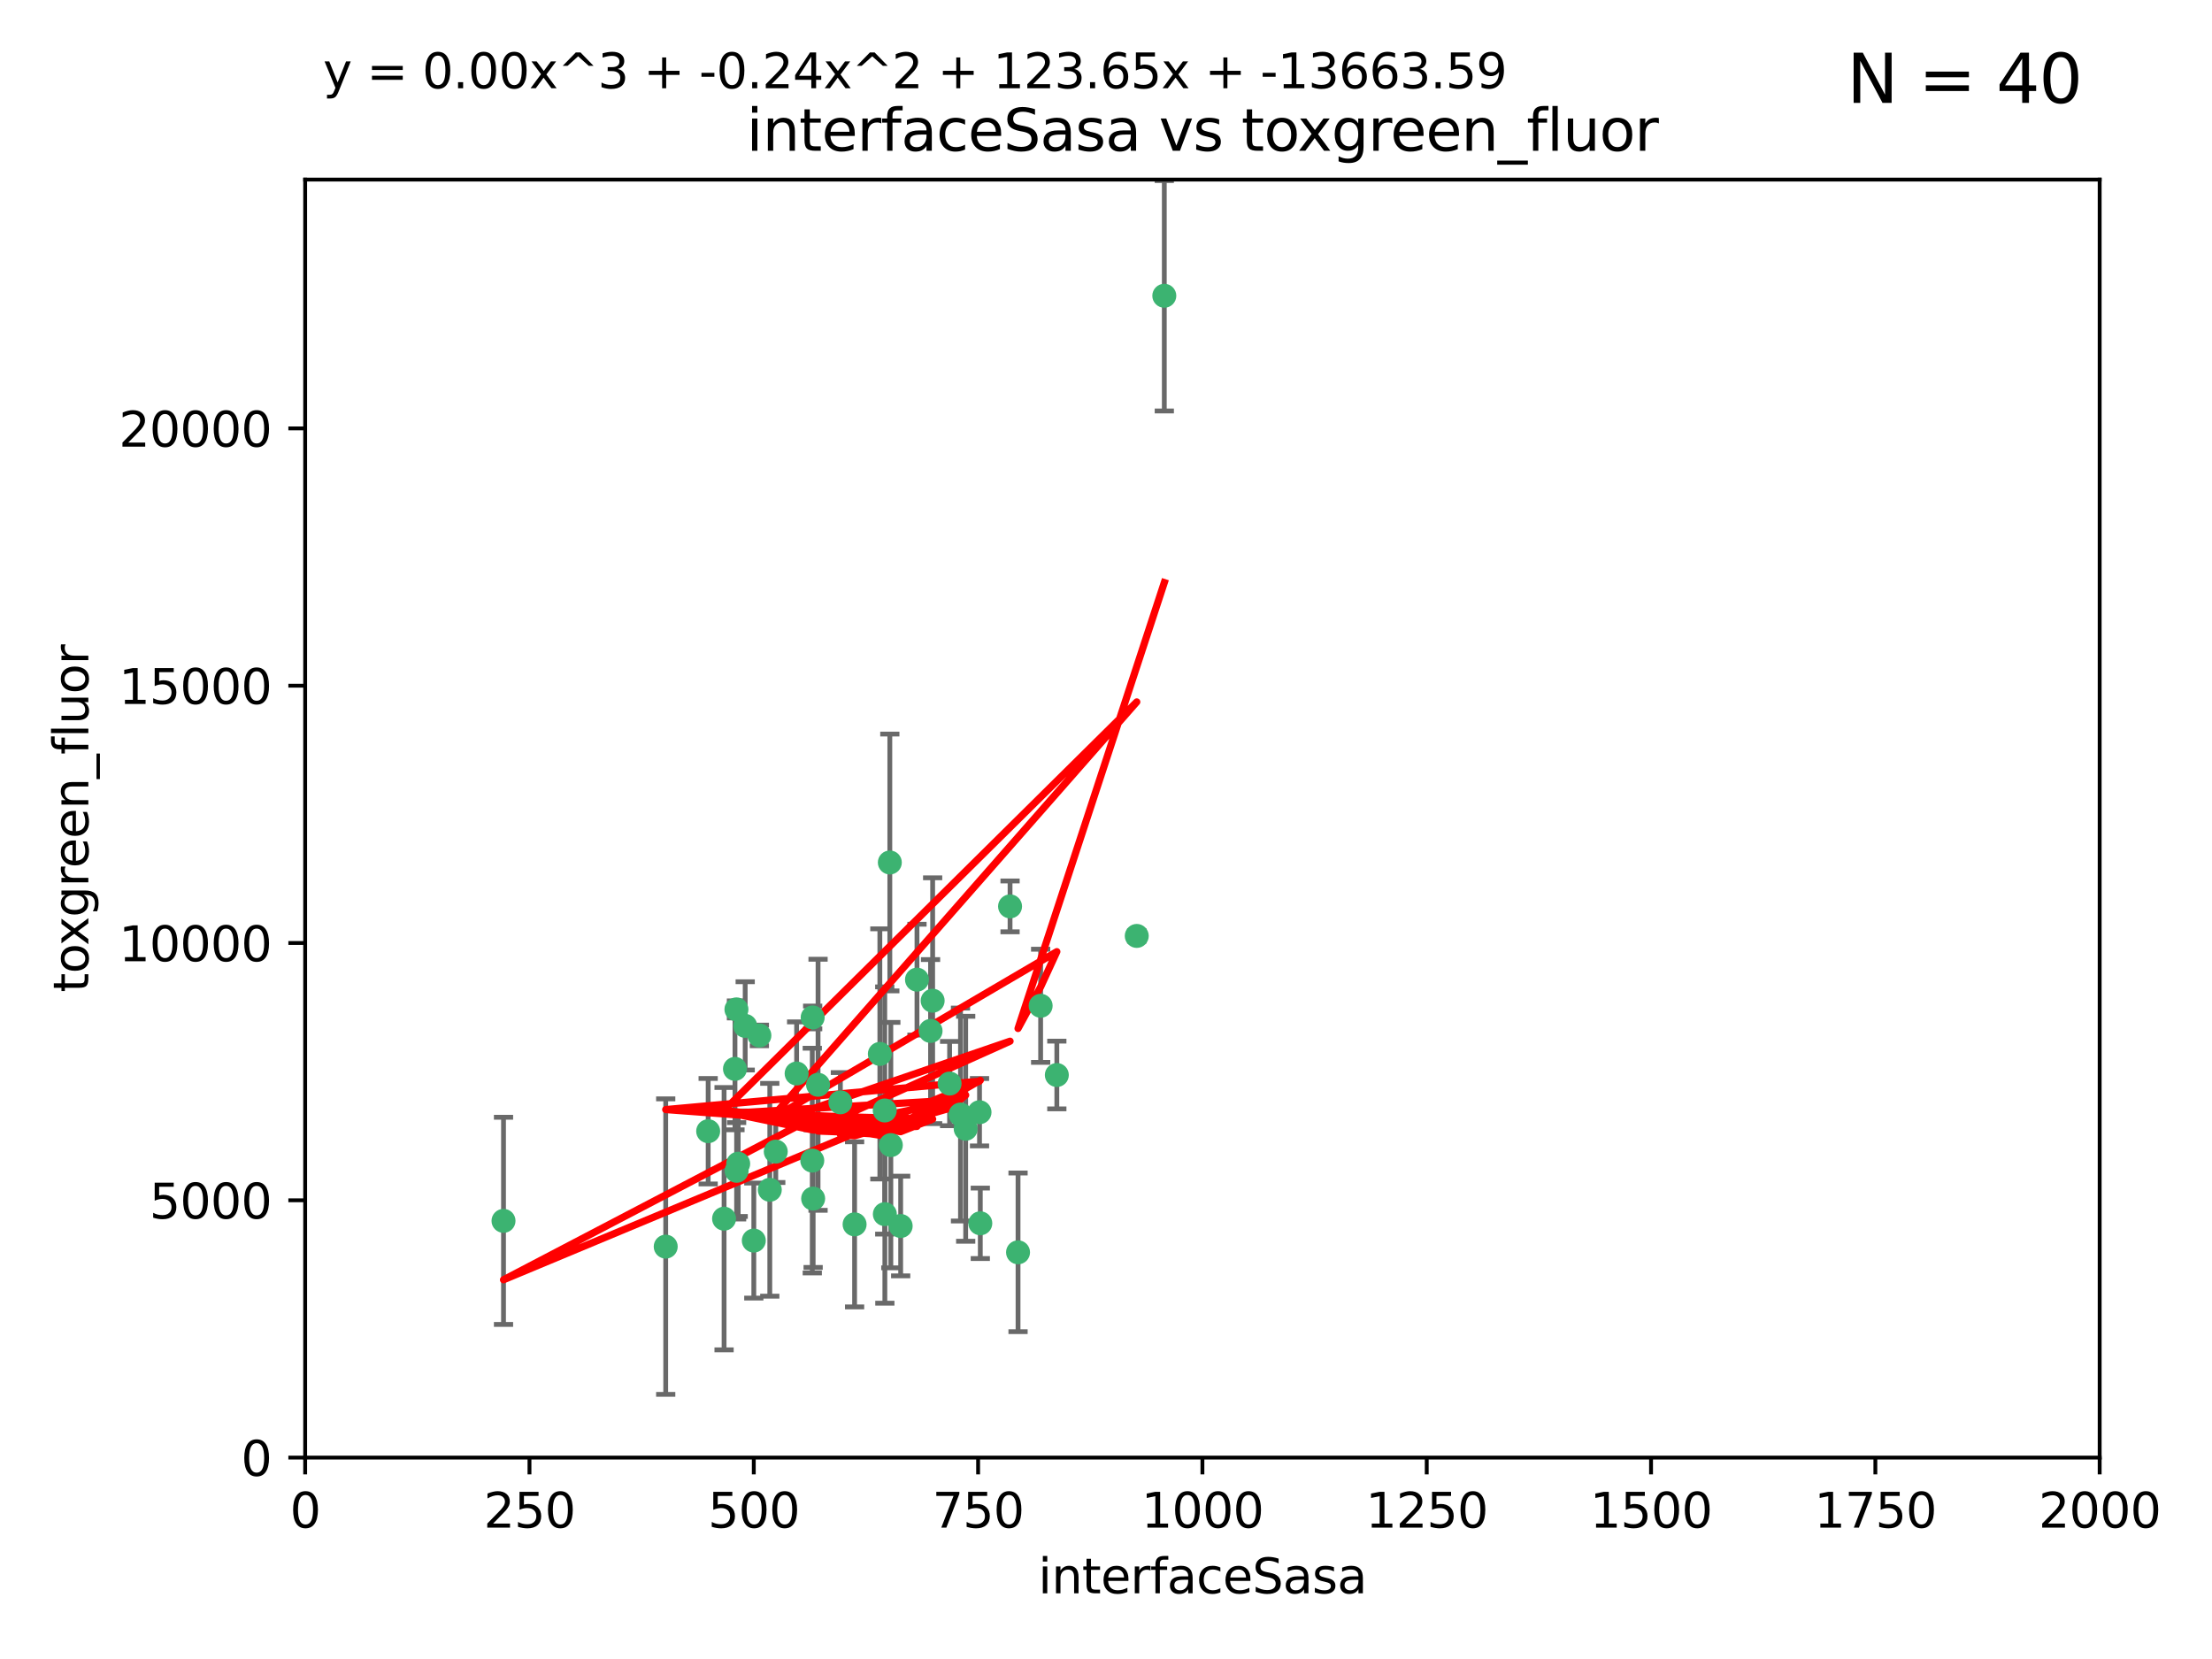 <?xml version="1.0" encoding="utf-8" standalone="no"?>
<!DOCTYPE svg PUBLIC "-//W3C//DTD SVG 1.1//EN"
  "http://www.w3.org/Graphics/SVG/1.1/DTD/svg11.dtd">
<svg xmlns:xlink="http://www.w3.org/1999/xlink" width="460.8pt" height="345.6pt" viewBox="0 0 460.8 345.6" xmlns="http://www.w3.org/2000/svg" version="1.1">
 <defs>
  <style type="text/css">*{stroke-linejoin: round; stroke-linecap: butt}</style>
 </defs>
 <g id="figure_1">
  <g id="patch_1">
   <path d="M 0 345.6 
L 460.8 345.6 
L 460.8 0 
L 0 0 
z
" style="fill: #ffffff"/>
  </g>
  <g id="axes_1">
   <g id="patch_2">
    <path d="M 63.571 303.64 
L 437.4 303.64 
L 437.4 37.411 
L 63.571 37.411 
z
" style="fill: #ffffff"/>
   </g>
   <g id="PathCollection_1">
    <defs>
     <path id="m5df626c186" d="M 0 1.118 
C 0.297 1.118 0.581 1 0.791 0.791 
C 1 0.581 1.118 0.297 1.118 0 
C 1.118 -0.297 1 -0.581 0.791 -0.791 
C 0.581 -1 0.297 -1.118 0 -1.118 
C -0.297 -1.118 -0.581 -1 -0.791 -0.791 
C -1 -0.581 -1.118 -0.297 -1.118 0 
C -1.118 0.297 -1 0.581 -0.791 0.791 
C -0.581 1 -0.297 1.118 0 1.118 
z
" style="stroke: #3cb371"/>
    </defs>
    <g clip-path="url(#p1de4440a78)">
     <use xlink:href="#m5df626c186" x="242.546" y="61.614" style="fill: #3cb371; stroke: #3cb371"/>
     <use xlink:href="#m5df626c186" x="212.077" y="260.882" style="fill: #3cb371; stroke: #3cb371"/>
     <use xlink:href="#m5df626c186" x="216.785" y="209.523" style="fill: #3cb371; stroke: #3cb371"/>
     <use xlink:href="#m5df626c186" x="220.157" y="223.946" style="fill: #3cb371; stroke: #3cb371"/>
     <use xlink:href="#m5df626c186" x="160.361" y="247.854" style="fill: #3cb371; stroke: #3cb371"/>
     <use xlink:href="#m5df626c186" x="236.807" y="194.97" style="fill: #3cb371; stroke: #3cb371"/>
     <use xlink:href="#m5df626c186" x="150.838" y="253.874" style="fill: #3cb371; stroke: #3cb371"/>
     <use xlink:href="#m5df626c186" x="183.29" y="219.551" style="fill: #3cb371; stroke: #3cb371"/>
     <use xlink:href="#m5df626c186" x="204.215" y="254.837" style="fill: #3cb371; stroke: #3cb371"/>
     <use xlink:href="#m5df626c186" x="184.309" y="231.332" style="fill: #3cb371; stroke: #3cb371"/>
     <use xlink:href="#m5df626c186" x="201.17" y="235.142" style="fill: #3cb371; stroke: #3cb371"/>
     <use xlink:href="#m5df626c186" x="197.821" y="225.726" style="fill: #3cb371; stroke: #3cb371"/>
     <use xlink:href="#m5df626c186" x="178.028" y="255.06" style="fill: #3cb371; stroke: #3cb371"/>
     <use xlink:href="#m5df626c186" x="175.066" y="229.629" style="fill: #3cb371; stroke: #3cb371"/>
     <use xlink:href="#m5df626c186" x="193.852" y="214.763" style="fill: #3cb371; stroke: #3cb371"/>
     <use xlink:href="#m5df626c186" x="153.451" y="243.9" style="fill: #3cb371; stroke: #3cb371"/>
     <use xlink:href="#m5df626c186" x="169.213" y="241.77" style="fill: #3cb371; stroke: #3cb371"/>
     <use xlink:href="#m5df626c186" x="184.331" y="252.93" style="fill: #3cb371; stroke: #3cb371"/>
     <use xlink:href="#m5df626c186" x="158.193" y="215.703" style="fill: #3cb371; stroke: #3cb371"/>
     <use xlink:href="#m5df626c186" x="191.024" y="204.074" style="fill: #3cb371; stroke: #3cb371"/>
     <use xlink:href="#m5df626c186" x="170.415" y="225.982" style="fill: #3cb371; stroke: #3cb371"/>
     <use xlink:href="#m5df626c186" x="185.576" y="238.546" style="fill: #3cb371; stroke: #3cb371"/>
     <use xlink:href="#m5df626c186" x="161.606" y="239.903" style="fill: #3cb371; stroke: #3cb371"/>
     <use xlink:href="#m5df626c186" x="210.413" y="188.817" style="fill: #3cb371; stroke: #3cb371"/>
     <use xlink:href="#m5df626c186" x="169.294" y="211.954" style="fill: #3cb371; stroke: #3cb371"/>
     <use xlink:href="#m5df626c186" x="147.524" y="235.652" style="fill: #3cb371; stroke: #3cb371"/>
     <use xlink:href="#m5df626c186" x="187.626" y="255.398" style="fill: #3cb371; stroke: #3cb371"/>
     <use xlink:href="#m5df626c186" x="194.288" y="208.467" style="fill: #3cb371; stroke: #3cb371"/>
     <use xlink:href="#m5df626c186" x="155.238" y="213.709" style="fill: #3cb371; stroke: #3cb371"/>
     <use xlink:href="#m5df626c186" x="153.778" y="242.42" style="fill: #3cb371; stroke: #3cb371"/>
     <use xlink:href="#m5df626c186" x="200.09" y="232.178" style="fill: #3cb371; stroke: #3cb371"/>
     <use xlink:href="#m5df626c186" x="169.393" y="249.688" style="fill: #3cb371; stroke: #3cb371"/>
     <use xlink:href="#m5df626c186" x="157.032" y="258.434" style="fill: #3cb371; stroke: #3cb371"/>
     <use xlink:href="#m5df626c186" x="138.681" y="259.693" style="fill: #3cb371; stroke: #3cb371"/>
     <use xlink:href="#m5df626c186" x="204.052" y="231.695" style="fill: #3cb371; stroke: #3cb371"/>
     <use xlink:href="#m5df626c186" x="104.891" y="254.326" style="fill: #3cb371; stroke: #3cb371"/>
     <use xlink:href="#m5df626c186" x="165.952" y="223.629" style="fill: #3cb371; stroke: #3cb371"/>
     <use xlink:href="#m5df626c186" x="185.368" y="179.671" style="fill: #3cb371; stroke: #3cb371"/>
     <use xlink:href="#m5df626c186" x="153.109" y="222.67" style="fill: #3cb371; stroke: #3cb371"/>
     <use xlink:href="#m5df626c186" x="153.414" y="210.275" style="fill: #3cb371; stroke: #3cb371"/>
    </g>
   </g>
   <g id="matplotlib.axis_1">
    <g id="xtick_1">
     <g id="line2d_1">
      <defs>
       <path id="m25dddea339" d="M 0 0 
L 0 3.5 
" style="stroke: #000000; stroke-width: 0.8"/>
      </defs>
      <g>
       <use xlink:href="#m25dddea339" x="63.571" y="303.64" style="stroke: #000000; stroke-width: 0.8"/>
      </g>
     </g>
     <g id="text_1">
      <!-- 0 -->
      <g transform="translate(60.39 318.238)scale(0.1 -0.1)">
       <defs>
        <path id="DejaVuSans-30" d="M 2034 4250 
Q 1547 4250 1301 3770 
Q 1056 3291 1056 2328 
Q 1056 1369 1301 889 
Q 1547 409 2034 409 
Q 2525 409 2770 889 
Q 3016 1369 3016 2328 
Q 3016 3291 2770 3770 
Q 2525 4250 2034 4250 
z
M 2034 4750 
Q 2819 4750 3233 4129 
Q 3647 3509 3647 2328 
Q 3647 1150 3233 529 
Q 2819 -91 2034 -91 
Q 1250 -91 836 529 
Q 422 1150 422 2328 
Q 422 3509 836 4129 
Q 1250 4750 2034 4750 
z
" transform="scale(0.016)"/>
       </defs>
       <use xlink:href="#DejaVuSans-30"/>
      </g>
     </g>
    </g>
    <g id="xtick_2">
     <g id="line2d_2">
      <g>
       <use xlink:href="#m25dddea339" x="110.3" y="303.64" style="stroke: #000000; stroke-width: 0.8"/>
      </g>
     </g>
     <g id="text_2">
      <!-- 250 -->
      <g transform="translate(100.756 318.238)scale(0.1 -0.1)">
       <defs>
        <path id="DejaVuSans-32" d="M 1228 531 
L 3431 531 
L 3431 0 
L 469 0 
L 469 531 
Q 828 903 1448 1529 
Q 2069 2156 2228 2338 
Q 2531 2678 2651 2914 
Q 2772 3150 2772 3378 
Q 2772 3750 2511 3984 
Q 2250 4219 1831 4219 
Q 1534 4219 1204 4116 
Q 875 4013 500 3803 
L 500 4441 
Q 881 4594 1212 4672 
Q 1544 4750 1819 4750 
Q 2544 4750 2975 4387 
Q 3406 4025 3406 3419 
Q 3406 3131 3298 2873 
Q 3191 2616 2906 2266 
Q 2828 2175 2409 1742 
Q 1991 1309 1228 531 
z
" transform="scale(0.016)"/>
        <path id="DejaVuSans-35" d="M 691 4666 
L 3169 4666 
L 3169 4134 
L 1269 4134 
L 1269 2991 
Q 1406 3038 1543 3061 
Q 1681 3084 1819 3084 
Q 2600 3084 3056 2656 
Q 3513 2228 3513 1497 
Q 3513 744 3044 326 
Q 2575 -91 1722 -91 
Q 1428 -91 1123 -41 
Q 819 9 494 109 
L 494 744 
Q 775 591 1075 516 
Q 1375 441 1709 441 
Q 2250 441 2565 725 
Q 2881 1009 2881 1497 
Q 2881 1984 2565 2268 
Q 2250 2553 1709 2553 
Q 1456 2553 1204 2497 
Q 953 2441 691 2322 
L 691 4666 
z
" transform="scale(0.016)"/>
       </defs>
       <use xlink:href="#DejaVuSans-32"/>
       <use xlink:href="#DejaVuSans-35" x="63.623"/>
       <use xlink:href="#DejaVuSans-30" x="127.246"/>
      </g>
     </g>
    </g>
    <g id="xtick_3">
     <g id="line2d_3">
      <g>
       <use xlink:href="#m25dddea339" x="157.028" y="303.64" style="stroke: #000000; stroke-width: 0.8"/>
      </g>
     </g>
     <g id="text_3">
      <!-- 500 -->
      <g transform="translate(147.485 318.238)scale(0.1 -0.1)">
       <use xlink:href="#DejaVuSans-35"/>
       <use xlink:href="#DejaVuSans-30" x="63.623"/>
       <use xlink:href="#DejaVuSans-30" x="127.246"/>
      </g>
     </g>
    </g>
    <g id="xtick_4">
     <g id="line2d_4">
      <g>
       <use xlink:href="#m25dddea339" x="203.757" y="303.64" style="stroke: #000000; stroke-width: 0.8"/>
      </g>
     </g>
     <g id="text_4">
      <!-- 750 -->
      <g transform="translate(194.213 318.238)scale(0.1 -0.1)">
       <defs>
        <path id="DejaVuSans-37" d="M 525 4666 
L 3525 4666 
L 3525 4397 
L 1831 0 
L 1172 0 
L 2766 4134 
L 525 4134 
L 525 4666 
z
" transform="scale(0.016)"/>
       </defs>
       <use xlink:href="#DejaVuSans-37"/>
       <use xlink:href="#DejaVuSans-35" x="63.623"/>
       <use xlink:href="#DejaVuSans-30" x="127.246"/>
      </g>
     </g>
    </g>
    <g id="xtick_5">
     <g id="line2d_5">
      <g>
       <use xlink:href="#m25dddea339" x="250.486" y="303.64" style="stroke: #000000; stroke-width: 0.8"/>
      </g>
     </g>
     <g id="text_5">
      <!-- 1000 -->
      <g transform="translate(237.761 318.238)scale(0.1 -0.1)">
       <defs>
        <path id="DejaVuSans-31" d="M 794 531 
L 1825 531 
L 1825 4091 
L 703 3866 
L 703 4441 
L 1819 4666 
L 2450 4666 
L 2450 531 
L 3481 531 
L 3481 0 
L 794 0 
L 794 531 
z
" transform="scale(0.016)"/>
       </defs>
       <use xlink:href="#DejaVuSans-31"/>
       <use xlink:href="#DejaVuSans-30" x="63.623"/>
       <use xlink:href="#DejaVuSans-30" x="127.246"/>
       <use xlink:href="#DejaVuSans-30" x="190.869"/>
      </g>
     </g>
    </g>
    <g id="xtick_6">
     <g id="line2d_6">
      <g>
       <use xlink:href="#m25dddea339" x="297.214" y="303.64" style="stroke: #000000; stroke-width: 0.8"/>
      </g>
     </g>
     <g id="text_6">
      <!-- 1250 -->
      <g transform="translate(284.489 318.238)scale(0.1 -0.1)">
       <use xlink:href="#DejaVuSans-31"/>
       <use xlink:href="#DejaVuSans-32" x="63.623"/>
       <use xlink:href="#DejaVuSans-35" x="127.246"/>
       <use xlink:href="#DejaVuSans-30" x="190.869"/>
      </g>
     </g>
    </g>
    <g id="xtick_7">
     <g id="line2d_7">
      <g>
       <use xlink:href="#m25dddea339" x="343.943" y="303.64" style="stroke: #000000; stroke-width: 0.8"/>
      </g>
     </g>
     <g id="text_7">
      <!-- 1500 -->
      <g transform="translate(331.218 318.238)scale(0.1 -0.1)">
       <use xlink:href="#DejaVuSans-31"/>
       <use xlink:href="#DejaVuSans-35" x="63.623"/>
       <use xlink:href="#DejaVuSans-30" x="127.246"/>
       <use xlink:href="#DejaVuSans-30" x="190.869"/>
      </g>
     </g>
    </g>
    <g id="xtick_8">
     <g id="line2d_8">
      <g>
       <use xlink:href="#m25dddea339" x="390.671" y="303.64" style="stroke: #000000; stroke-width: 0.8"/>
      </g>
     </g>
     <g id="text_8">
      <!-- 1750 -->
      <g transform="translate(377.946 318.238)scale(0.1 -0.1)">
       <use xlink:href="#DejaVuSans-31"/>
       <use xlink:href="#DejaVuSans-37" x="63.623"/>
       <use xlink:href="#DejaVuSans-35" x="127.246"/>
       <use xlink:href="#DejaVuSans-30" x="190.869"/>
      </g>
     </g>
    </g>
    <g id="xtick_9">
     <g id="line2d_9">
      <g>
       <use xlink:href="#m25dddea339" x="437.4" y="303.64" style="stroke: #000000; stroke-width: 0.8"/>
      </g>
     </g>
     <g id="text_9">
      <!-- 2000 -->
      <g transform="translate(424.675 318.238)scale(0.1 -0.1)">
       <use xlink:href="#DejaVuSans-32"/>
       <use xlink:href="#DejaVuSans-30" x="63.623"/>
       <use xlink:href="#DejaVuSans-30" x="127.246"/>
       <use xlink:href="#DejaVuSans-30" x="190.869"/>
      </g>
     </g>
    </g>
    <g id="text_10">
     <!-- interfaceSasa -->
     <g transform="translate(216.279 331.917)scale(0.1 -0.1)">
      <defs>
       <path id="DejaVuSans-69" d="M 603 3500 
L 1178 3500 
L 1178 0 
L 603 0 
L 603 3500 
z
M 603 4863 
L 1178 4863 
L 1178 4134 
L 603 4134 
L 603 4863 
z
" transform="scale(0.016)"/>
       <path id="DejaVuSans-6e" d="M 3513 2113 
L 3513 0 
L 2938 0 
L 2938 2094 
Q 2938 2591 2744 2837 
Q 2550 3084 2163 3084 
Q 1697 3084 1428 2787 
Q 1159 2491 1159 1978 
L 1159 0 
L 581 0 
L 581 3500 
L 1159 3500 
L 1159 2956 
Q 1366 3272 1645 3428 
Q 1925 3584 2291 3584 
Q 2894 3584 3203 3211 
Q 3513 2838 3513 2113 
z
" transform="scale(0.016)"/>
       <path id="DejaVuSans-74" d="M 1172 4494 
L 1172 3500 
L 2356 3500 
L 2356 3053 
L 1172 3053 
L 1172 1153 
Q 1172 725 1289 603 
Q 1406 481 1766 481 
L 2356 481 
L 2356 0 
L 1766 0 
Q 1100 0 847 248 
Q 594 497 594 1153 
L 594 3053 
L 172 3053 
L 172 3500 
L 594 3500 
L 594 4494 
L 1172 4494 
z
" transform="scale(0.016)"/>
       <path id="DejaVuSans-65" d="M 3597 1894 
L 3597 1613 
L 953 1613 
Q 991 1019 1311 708 
Q 1631 397 2203 397 
Q 2534 397 2845 478 
Q 3156 559 3463 722 
L 3463 178 
Q 3153 47 2828 -22 
Q 2503 -91 2169 -91 
Q 1331 -91 842 396 
Q 353 884 353 1716 
Q 353 2575 817 3079 
Q 1281 3584 2069 3584 
Q 2775 3584 3186 3129 
Q 3597 2675 3597 1894 
z
M 3022 2063 
Q 3016 2534 2758 2815 
Q 2500 3097 2075 3097 
Q 1594 3097 1305 2825 
Q 1016 2553 972 2059 
L 3022 2063 
z
" transform="scale(0.016)"/>
       <path id="DejaVuSans-72" d="M 2631 2963 
Q 2534 3019 2420 3045 
Q 2306 3072 2169 3072 
Q 1681 3072 1420 2755 
Q 1159 2438 1159 1844 
L 1159 0 
L 581 0 
L 581 3500 
L 1159 3500 
L 1159 2956 
Q 1341 3275 1631 3429 
Q 1922 3584 2338 3584 
Q 2397 3584 2469 3576 
Q 2541 3569 2628 3553 
L 2631 2963 
z
" transform="scale(0.016)"/>
       <path id="DejaVuSans-66" d="M 2375 4863 
L 2375 4384 
L 1825 4384 
Q 1516 4384 1395 4259 
Q 1275 4134 1275 3809 
L 1275 3500 
L 2222 3500 
L 2222 3053 
L 1275 3053 
L 1275 0 
L 697 0 
L 697 3053 
L 147 3053 
L 147 3500 
L 697 3500 
L 697 3744 
Q 697 4328 969 4595 
Q 1241 4863 1831 4863 
L 2375 4863 
z
" transform="scale(0.016)"/>
       <path id="DejaVuSans-61" d="M 2194 1759 
Q 1497 1759 1228 1600 
Q 959 1441 959 1056 
Q 959 750 1161 570 
Q 1363 391 1709 391 
Q 2188 391 2477 730 
Q 2766 1069 2766 1631 
L 2766 1759 
L 2194 1759 
z
M 3341 1997 
L 3341 0 
L 2766 0 
L 2766 531 
Q 2569 213 2275 61 
Q 1981 -91 1556 -91 
Q 1019 -91 701 211 
Q 384 513 384 1019 
Q 384 1609 779 1909 
Q 1175 2209 1959 2209 
L 2766 2209 
L 2766 2266 
Q 2766 2663 2505 2880 
Q 2244 3097 1772 3097 
Q 1472 3097 1187 3025 
Q 903 2953 641 2809 
L 641 3341 
Q 956 3463 1253 3523 
Q 1550 3584 1831 3584 
Q 2591 3584 2966 3190 
Q 3341 2797 3341 1997 
z
" transform="scale(0.016)"/>
       <path id="DejaVuSans-63" d="M 3122 3366 
L 3122 2828 
Q 2878 2963 2633 3030 
Q 2388 3097 2138 3097 
Q 1578 3097 1268 2742 
Q 959 2388 959 1747 
Q 959 1106 1268 751 
Q 1578 397 2138 397 
Q 2388 397 2633 464 
Q 2878 531 3122 666 
L 3122 134 
Q 2881 22 2623 -34 
Q 2366 -91 2075 -91 
Q 1284 -91 818 406 
Q 353 903 353 1747 
Q 353 2603 823 3093 
Q 1294 3584 2113 3584 
Q 2378 3584 2631 3529 
Q 2884 3475 3122 3366 
z
" transform="scale(0.016)"/>
       <path id="DejaVuSans-53" d="M 3425 4513 
L 3425 3897 
Q 3066 4069 2747 4153 
Q 2428 4238 2131 4238 
Q 1616 4238 1336 4038 
Q 1056 3838 1056 3469 
Q 1056 3159 1242 3001 
Q 1428 2844 1947 2747 
L 2328 2669 
Q 3034 2534 3370 2195 
Q 3706 1856 3706 1288 
Q 3706 609 3251 259 
Q 2797 -91 1919 -91 
Q 1588 -91 1214 -16 
Q 841 59 441 206 
L 441 856 
Q 825 641 1194 531 
Q 1563 422 1919 422 
Q 2459 422 2753 634 
Q 3047 847 3047 1241 
Q 3047 1584 2836 1778 
Q 2625 1972 2144 2069 
L 1759 2144 
Q 1053 2284 737 2584 
Q 422 2884 422 3419 
Q 422 4038 858 4394 
Q 1294 4750 2059 4750 
Q 2388 4750 2728 4690 
Q 3069 4631 3425 4513 
z
" transform="scale(0.016)"/>
       <path id="DejaVuSans-73" d="M 2834 3397 
L 2834 2853 
Q 2591 2978 2328 3040 
Q 2066 3103 1784 3103 
Q 1356 3103 1142 2972 
Q 928 2841 928 2578 
Q 928 2378 1081 2264 
Q 1234 2150 1697 2047 
L 1894 2003 
Q 2506 1872 2764 1633 
Q 3022 1394 3022 966 
Q 3022 478 2636 193 
Q 2250 -91 1575 -91 
Q 1294 -91 989 -36 
Q 684 19 347 128 
L 347 722 
Q 666 556 975 473 
Q 1284 391 1588 391 
Q 1994 391 2212 530 
Q 2431 669 2431 922 
Q 2431 1156 2273 1281 
Q 2116 1406 1581 1522 
L 1381 1569 
Q 847 1681 609 1914 
Q 372 2147 372 2553 
Q 372 3047 722 3315 
Q 1072 3584 1716 3584 
Q 2034 3584 2315 3537 
Q 2597 3491 2834 3397 
z
" transform="scale(0.016)"/>
      </defs>
      <use xlink:href="#DejaVuSans-69"/>
      <use xlink:href="#DejaVuSans-6e" x="27.783"/>
      <use xlink:href="#DejaVuSans-74" x="91.162"/>
      <use xlink:href="#DejaVuSans-65" x="130.371"/>
      <use xlink:href="#DejaVuSans-72" x="191.895"/>
      <use xlink:href="#DejaVuSans-66" x="233.008"/>
      <use xlink:href="#DejaVuSans-61" x="268.213"/>
      <use xlink:href="#DejaVuSans-63" x="329.492"/>
      <use xlink:href="#DejaVuSans-65" x="384.473"/>
      <use xlink:href="#DejaVuSans-53" x="445.996"/>
      <use xlink:href="#DejaVuSans-61" x="509.473"/>
      <use xlink:href="#DejaVuSans-73" x="570.752"/>
      <use xlink:href="#DejaVuSans-61" x="622.852"/>
     </g>
    </g>
   </g>
   <g id="matplotlib.axis_2">
    <g id="ytick_1">
     <g id="line2d_10">
      <defs>
       <path id="m3abc204b05" d="M 0 0 
L -3.5 0 
" style="stroke: #000000; stroke-width: 0.8"/>
      </defs>
      <g>
       <use xlink:href="#m3abc204b05" x="63.571" y="303.64" style="stroke: #000000; stroke-width: 0.8"/>
      </g>
     </g>
     <g id="text_11">
      <!-- 0 -->
      <g transform="translate(50.209 307.439)scale(0.1 -0.1)">
       <use xlink:href="#DejaVuSans-30"/>
      </g>
     </g>
    </g>
    <g id="ytick_2">
     <g id="line2d_11">
      <g>
       <use xlink:href="#m3abc204b05" x="63.571" y="250.04" style="stroke: #000000; stroke-width: 0.8"/>
      </g>
     </g>
     <g id="text_12">
      <!-- 5000 -->
      <g transform="translate(31.121 253.84)scale(0.1 -0.1)">
       <use xlink:href="#DejaVuSans-35"/>
       <use xlink:href="#DejaVuSans-30" x="63.623"/>
       <use xlink:href="#DejaVuSans-30" x="127.246"/>
       <use xlink:href="#DejaVuSans-30" x="190.869"/>
      </g>
     </g>
    </g>
    <g id="ytick_3">
     <g id="line2d_12">
      <g>
       <use xlink:href="#m3abc204b05" x="63.571" y="196.441" style="stroke: #000000; stroke-width: 0.8"/>
      </g>
     </g>
     <g id="text_13">
      <!-- 10000 -->
      <g transform="translate(24.759 200.24)scale(0.1 -0.1)">
       <use xlink:href="#DejaVuSans-31"/>
       <use xlink:href="#DejaVuSans-30" x="63.623"/>
       <use xlink:href="#DejaVuSans-30" x="127.246"/>
       <use xlink:href="#DejaVuSans-30" x="190.869"/>
       <use xlink:href="#DejaVuSans-30" x="254.492"/>
      </g>
     </g>
    </g>
    <g id="ytick_4">
     <g id="line2d_13">
      <g>
       <use xlink:href="#m3abc204b05" x="63.571" y="142.841" style="stroke: #000000; stroke-width: 0.8"/>
      </g>
     </g>
     <g id="text_14">
      <!-- 15000 -->
      <g transform="translate(24.759 146.64)scale(0.1 -0.1)">
       <use xlink:href="#DejaVuSans-31"/>
       <use xlink:href="#DejaVuSans-35" x="63.623"/>
       <use xlink:href="#DejaVuSans-30" x="127.246"/>
       <use xlink:href="#DejaVuSans-30" x="190.869"/>
       <use xlink:href="#DejaVuSans-30" x="254.492"/>
      </g>
     </g>
    </g>
    <g id="ytick_5">
     <g id="line2d_14">
      <g>
       <use xlink:href="#m3abc204b05" x="63.571" y="89.242" style="stroke: #000000; stroke-width: 0.8"/>
      </g>
     </g>
     <g id="text_15">
      <!-- 20000 -->
      <g transform="translate(24.759 93.041)scale(0.1 -0.1)">
       <use xlink:href="#DejaVuSans-32"/>
       <use xlink:href="#DejaVuSans-30" x="63.623"/>
       <use xlink:href="#DejaVuSans-30" x="127.246"/>
       <use xlink:href="#DejaVuSans-30" x="190.869"/>
       <use xlink:href="#DejaVuSans-30" x="254.492"/>
      </g>
     </g>
    </g>
    <g id="text_16">
     <!-- toxgreen_fluor -->
     <g transform="translate(18.401 206.72)rotate(-90)scale(0.1 -0.1)">
      <defs>
       <path id="DejaVuSans-6f" d="M 1959 3097 
Q 1497 3097 1228 2736 
Q 959 2375 959 1747 
Q 959 1119 1226 758 
Q 1494 397 1959 397 
Q 2419 397 2687 759 
Q 2956 1122 2956 1747 
Q 2956 2369 2687 2733 
Q 2419 3097 1959 3097 
z
M 1959 3584 
Q 2709 3584 3137 3096 
Q 3566 2609 3566 1747 
Q 3566 888 3137 398 
Q 2709 -91 1959 -91 
Q 1206 -91 779 398 
Q 353 888 353 1747 
Q 353 2609 779 3096 
Q 1206 3584 1959 3584 
z
" transform="scale(0.016)"/>
       <path id="DejaVuSans-78" d="M 3513 3500 
L 2247 1797 
L 3578 0 
L 2900 0 
L 1881 1375 
L 863 0 
L 184 0 
L 1544 1831 
L 300 3500 
L 978 3500 
L 1906 2253 
L 2834 3500 
L 3513 3500 
z
" transform="scale(0.016)"/>
       <path id="DejaVuSans-67" d="M 2906 1791 
Q 2906 2416 2648 2759 
Q 2391 3103 1925 3103 
Q 1463 3103 1205 2759 
Q 947 2416 947 1791 
Q 947 1169 1205 825 
Q 1463 481 1925 481 
Q 2391 481 2648 825 
Q 2906 1169 2906 1791 
z
M 3481 434 
Q 3481 -459 3084 -895 
Q 2688 -1331 1869 -1331 
Q 1566 -1331 1297 -1286 
Q 1028 -1241 775 -1147 
L 775 -588 
Q 1028 -725 1275 -790 
Q 1522 -856 1778 -856 
Q 2344 -856 2625 -561 
Q 2906 -266 2906 331 
L 2906 616 
Q 2728 306 2450 153 
Q 2172 0 1784 0 
Q 1141 0 747 490 
Q 353 981 353 1791 
Q 353 2603 747 3093 
Q 1141 3584 1784 3584 
Q 2172 3584 2450 3431 
Q 2728 3278 2906 2969 
L 2906 3500 
L 3481 3500 
L 3481 434 
z
" transform="scale(0.016)"/>
       <path id="DejaVuSans-5f" d="M 3263 -1063 
L 3263 -1509 
L -63 -1509 
L -63 -1063 
L 3263 -1063 
z
" transform="scale(0.016)"/>
       <path id="DejaVuSans-6c" d="M 603 4863 
L 1178 4863 
L 1178 0 
L 603 0 
L 603 4863 
z
" transform="scale(0.016)"/>
       <path id="DejaVuSans-75" d="M 544 1381 
L 544 3500 
L 1119 3500 
L 1119 1403 
Q 1119 906 1312 657 
Q 1506 409 1894 409 
Q 2359 409 2629 706 
Q 2900 1003 2900 1516 
L 2900 3500 
L 3475 3500 
L 3475 0 
L 2900 0 
L 2900 538 
Q 2691 219 2414 64 
Q 2138 -91 1772 -91 
Q 1169 -91 856 284 
Q 544 659 544 1381 
z
M 1991 3584 
L 1991 3584 
z
" transform="scale(0.016)"/>
      </defs>
      <use xlink:href="#DejaVuSans-74"/>
      <use xlink:href="#DejaVuSans-6f" x="39.209"/>
      <use xlink:href="#DejaVuSans-78" x="97.266"/>
      <use xlink:href="#DejaVuSans-67" x="156.445"/>
      <use xlink:href="#DejaVuSans-72" x="219.922"/>
      <use xlink:href="#DejaVuSans-65" x="258.785"/>
      <use xlink:href="#DejaVuSans-65" x="320.309"/>
      <use xlink:href="#DejaVuSans-6e" x="381.832"/>
      <use xlink:href="#DejaVuSans-5f" x="445.211"/>
      <use xlink:href="#DejaVuSans-66" x="495.211"/>
      <use xlink:href="#DejaVuSans-6c" x="530.416"/>
      <use xlink:href="#DejaVuSans-75" x="558.199"/>
      <use xlink:href="#DejaVuSans-6f" x="621.578"/>
      <use xlink:href="#DejaVuSans-72" x="682.76"/>
     </g>
    </g>
   </g>
   <g id="LineCollection_1">
    <path d="M 242.546 85.61 
L 242.546 37.617 
" clip-path="url(#p1de4440a78)" style="fill: none; stroke: #696969"/>
    <path d="M 212.077 277.405 
L 212.077 244.359 
" clip-path="url(#p1de4440a78)" style="fill: none; stroke: #696969"/>
    <path d="M 216.785 221.309 
L 216.785 197.738 
" clip-path="url(#p1de4440a78)" style="fill: none; stroke: #696969"/>
    <path d="M 220.157 231 
L 220.157 216.893 
" clip-path="url(#p1de4440a78)" style="fill: none; stroke: #696969"/>
    <path d="M 160.361 270.017 
L 160.361 225.69 
" clip-path="url(#p1de4440a78)" style="fill: none; stroke: #696969"/>
    <path d="M 236.807 196.069 
L 236.807 193.871 
" clip-path="url(#p1de4440a78)" style="fill: none; stroke: #696969"/>
    <path d="M 150.838 281.2 
L 150.838 226.547 
" clip-path="url(#p1de4440a78)" style="fill: none; stroke: #696969"/>
    <path d="M 183.29 245.607 
L 183.29 193.496 
" clip-path="url(#p1de4440a78)" style="fill: none; stroke: #696969"/>
    <path d="M 204.215 262.177 
L 204.215 247.498 
" clip-path="url(#p1de4440a78)" style="fill: none; stroke: #696969"/>
    <path d="M 184.309 257.083 
L 184.309 205.581 
" clip-path="url(#p1de4440a78)" style="fill: none; stroke: #696969"/>
    <path d="M 201.17 258.576 
L 201.17 211.708 
" clip-path="url(#p1de4440a78)" style="fill: none; stroke: #696969"/>
    <path d="M 197.821 234.503 
L 197.821 216.949 
" clip-path="url(#p1de4440a78)" style="fill: none; stroke: #696969"/>
    <path d="M 178.028 272.254 
L 178.028 237.865 
" clip-path="url(#p1de4440a78)" style="fill: none; stroke: #696969"/>
    <path d="M 175.066 235.82 
L 175.066 223.438 
" clip-path="url(#p1de4440a78)" style="fill: none; stroke: #696969"/>
    <path d="M 193.852 229.631 
L 193.852 199.894 
" clip-path="url(#p1de4440a78)" style="fill: none; stroke: #696969"/>
    <path d="M 153.451 253.944 
L 153.451 233.856 
" clip-path="url(#p1de4440a78)" style="fill: none; stroke: #696969"/>
    <path d="M 169.213 265.181 
L 169.213 218.36 
" clip-path="url(#p1de4440a78)" style="fill: none; stroke: #696969"/>
    <path d="M 184.331 271.48 
L 184.331 234.38 
" clip-path="url(#p1de4440a78)" style="fill: none; stroke: #696969"/>
    <path d="M 158.193 217.852 
L 158.193 213.554 
" clip-path="url(#p1de4440a78)" style="fill: none; stroke: #696969"/>
    <path d="M 191.024 215.616 
L 191.024 192.533 
" clip-path="url(#p1de4440a78)" style="fill: none; stroke: #696969"/>
    <path d="M 170.415 252.135 
L 170.415 199.829 
" clip-path="url(#p1de4440a78)" style="fill: none; stroke: #696969"/>
    <path d="M 185.576 264.108 
L 185.576 212.985 
" clip-path="url(#p1de4440a78)" style="fill: none; stroke: #696969"/>
    <path d="M 161.606 246.339 
L 161.606 233.468 
" clip-path="url(#p1de4440a78)" style="fill: none; stroke: #696969"/>
    <path d="M 210.413 194.112 
L 210.413 183.522 
" clip-path="url(#p1de4440a78)" style="fill: none; stroke: #696969"/>
    <path d="M 169.294 214.326 
L 169.294 209.582 
" clip-path="url(#p1de4440a78)" style="fill: none; stroke: #696969"/>
    <path d="M 147.524 246.639 
L 147.524 224.665 
" clip-path="url(#p1de4440a78)" style="fill: none; stroke: #696969"/>
    <path d="M 187.626 265.779 
L 187.626 245.016 
" clip-path="url(#p1de4440a78)" style="fill: none; stroke: #696969"/>
    <path d="M 194.288 234.067 
L 194.288 182.867 
" clip-path="url(#p1de4440a78)" style="fill: none; stroke: #696969"/>
    <path d="M 155.238 222.902 
L 155.238 204.517 
" clip-path="url(#p1de4440a78)" style="fill: none; stroke: #696969"/>
    <path d="M 153.778 253.407 
L 153.778 231.433 
" clip-path="url(#p1de4440a78)" style="fill: none; stroke: #696969"/>
    <path d="M 200.09 254.353 
L 200.09 210.003 
" clip-path="url(#p1de4440a78)" style="fill: none; stroke: #696969"/>
    <path d="M 169.393 264.032 
L 169.393 235.343 
" clip-path="url(#p1de4440a78)" style="fill: none; stroke: #696969"/>
    <path d="M 157.032 270.418 
L 157.032 246.45 
" clip-path="url(#p1de4440a78)" style="fill: none; stroke: #696969"/>
    <path d="M 138.681 290.471 
L 138.681 228.914 
" clip-path="url(#p1de4440a78)" style="fill: none; stroke: #696969"/>
    <path d="M 204.052 238.714 
L 204.052 224.675 
" clip-path="url(#p1de4440a78)" style="fill: none; stroke: #696969"/>
    <path d="M 104.891 275.902 
L 104.891 232.749 
" clip-path="url(#p1de4440a78)" style="fill: none; stroke: #696969"/>
    <path d="M 165.952 234.381 
L 165.952 212.876 
" clip-path="url(#p1de4440a78)" style="fill: none; stroke: #696969"/>
    <path d="M 185.368 206.424 
L 185.368 152.918 
" clip-path="url(#p1de4440a78)" style="fill: none; stroke: #696969"/>
    <path d="M 153.109 235.358 
L 153.109 209.982 
" clip-path="url(#p1de4440a78)" style="fill: none; stroke: #696969"/>
    <path d="M 153.414 212.053 
L 153.414 208.496 
" clip-path="url(#p1de4440a78)" style="fill: none; stroke: #696969"/>
   </g>
   <g id="line2d_15">
    <defs>
     <path id="m77f2189e84" d="M 2 0 
L -2 -0 
" style="stroke: #696969"/>
    </defs>
    <g clip-path="url(#p1de4440a78)">
     <use xlink:href="#m77f2189e84" x="242.546" y="85.61" style="fill: #696969; stroke: #696969"/>
     <use xlink:href="#m77f2189e84" x="212.077" y="277.405" style="fill: #696969; stroke: #696969"/>
     <use xlink:href="#m77f2189e84" x="216.785" y="221.309" style="fill: #696969; stroke: #696969"/>
     <use xlink:href="#m77f2189e84" x="220.157" y="231" style="fill: #696969; stroke: #696969"/>
     <use xlink:href="#m77f2189e84" x="160.361" y="270.017" style="fill: #696969; stroke: #696969"/>
     <use xlink:href="#m77f2189e84" x="236.807" y="196.069" style="fill: #696969; stroke: #696969"/>
     <use xlink:href="#m77f2189e84" x="150.838" y="281.2" style="fill: #696969; stroke: #696969"/>
     <use xlink:href="#m77f2189e84" x="183.29" y="245.607" style="fill: #696969; stroke: #696969"/>
     <use xlink:href="#m77f2189e84" x="204.215" y="262.177" style="fill: #696969; stroke: #696969"/>
     <use xlink:href="#m77f2189e84" x="184.309" y="257.083" style="fill: #696969; stroke: #696969"/>
     <use xlink:href="#m77f2189e84" x="201.17" y="258.576" style="fill: #696969; stroke: #696969"/>
     <use xlink:href="#m77f2189e84" x="197.821" y="234.503" style="fill: #696969; stroke: #696969"/>
     <use xlink:href="#m77f2189e84" x="178.028" y="272.254" style="fill: #696969; stroke: #696969"/>
     <use xlink:href="#m77f2189e84" x="175.066" y="235.82" style="fill: #696969; stroke: #696969"/>
     <use xlink:href="#m77f2189e84" x="193.852" y="229.631" style="fill: #696969; stroke: #696969"/>
     <use xlink:href="#m77f2189e84" x="153.451" y="253.944" style="fill: #696969; stroke: #696969"/>
     <use xlink:href="#m77f2189e84" x="169.213" y="265.181" style="fill: #696969; stroke: #696969"/>
     <use xlink:href="#m77f2189e84" x="184.331" y="271.48" style="fill: #696969; stroke: #696969"/>
     <use xlink:href="#m77f2189e84" x="158.193" y="217.852" style="fill: #696969; stroke: #696969"/>
     <use xlink:href="#m77f2189e84" x="191.024" y="215.616" style="fill: #696969; stroke: #696969"/>
     <use xlink:href="#m77f2189e84" x="170.415" y="252.135" style="fill: #696969; stroke: #696969"/>
     <use xlink:href="#m77f2189e84" x="185.576" y="264.108" style="fill: #696969; stroke: #696969"/>
     <use xlink:href="#m77f2189e84" x="161.606" y="246.339" style="fill: #696969; stroke: #696969"/>
     <use xlink:href="#m77f2189e84" x="210.413" y="194.112" style="fill: #696969; stroke: #696969"/>
     <use xlink:href="#m77f2189e84" x="169.294" y="214.326" style="fill: #696969; stroke: #696969"/>
     <use xlink:href="#m77f2189e84" x="147.524" y="246.639" style="fill: #696969; stroke: #696969"/>
     <use xlink:href="#m77f2189e84" x="187.626" y="265.779" style="fill: #696969; stroke: #696969"/>
     <use xlink:href="#m77f2189e84" x="194.288" y="234.067" style="fill: #696969; stroke: #696969"/>
     <use xlink:href="#m77f2189e84" x="155.238" y="222.902" style="fill: #696969; stroke: #696969"/>
     <use xlink:href="#m77f2189e84" x="153.778" y="253.407" style="fill: #696969; stroke: #696969"/>
     <use xlink:href="#m77f2189e84" x="200.09" y="254.353" style="fill: #696969; stroke: #696969"/>
     <use xlink:href="#m77f2189e84" x="169.393" y="264.032" style="fill: #696969; stroke: #696969"/>
     <use xlink:href="#m77f2189e84" x="157.032" y="270.418" style="fill: #696969; stroke: #696969"/>
     <use xlink:href="#m77f2189e84" x="138.681" y="290.471" style="fill: #696969; stroke: #696969"/>
     <use xlink:href="#m77f2189e84" x="204.052" y="238.714" style="fill: #696969; stroke: #696969"/>
     <use xlink:href="#m77f2189e84" x="104.891" y="275.902" style="fill: #696969; stroke: #696969"/>
     <use xlink:href="#m77f2189e84" x="165.952" y="234.381" style="fill: #696969; stroke: #696969"/>
     <use xlink:href="#m77f2189e84" x="185.368" y="206.424" style="fill: #696969; stroke: #696969"/>
     <use xlink:href="#m77f2189e84" x="153.109" y="235.358" style="fill: #696969; stroke: #696969"/>
     <use xlink:href="#m77f2189e84" x="153.414" y="212.053" style="fill: #696969; stroke: #696969"/>
    </g>
   </g>
   <g id="line2d_16">
    <g clip-path="url(#p1de4440a78)">
     <use xlink:href="#m77f2189e84" x="242.546" y="37.617" style="fill: #696969; stroke: #696969"/>
     <use xlink:href="#m77f2189e84" x="212.077" y="244.359" style="fill: #696969; stroke: #696969"/>
     <use xlink:href="#m77f2189e84" x="216.785" y="197.738" style="fill: #696969; stroke: #696969"/>
     <use xlink:href="#m77f2189e84" x="220.157" y="216.893" style="fill: #696969; stroke: #696969"/>
     <use xlink:href="#m77f2189e84" x="160.361" y="225.69" style="fill: #696969; stroke: #696969"/>
     <use xlink:href="#m77f2189e84" x="236.807" y="193.871" style="fill: #696969; stroke: #696969"/>
     <use xlink:href="#m77f2189e84" x="150.838" y="226.547" style="fill: #696969; stroke: #696969"/>
     <use xlink:href="#m77f2189e84" x="183.29" y="193.496" style="fill: #696969; stroke: #696969"/>
     <use xlink:href="#m77f2189e84" x="204.215" y="247.498" style="fill: #696969; stroke: #696969"/>
     <use xlink:href="#m77f2189e84" x="184.309" y="205.581" style="fill: #696969; stroke: #696969"/>
     <use xlink:href="#m77f2189e84" x="201.17" y="211.708" style="fill: #696969; stroke: #696969"/>
     <use xlink:href="#m77f2189e84" x="197.821" y="216.949" style="fill: #696969; stroke: #696969"/>
     <use xlink:href="#m77f2189e84" x="178.028" y="237.865" style="fill: #696969; stroke: #696969"/>
     <use xlink:href="#m77f2189e84" x="175.066" y="223.438" style="fill: #696969; stroke: #696969"/>
     <use xlink:href="#m77f2189e84" x="193.852" y="199.894" style="fill: #696969; stroke: #696969"/>
     <use xlink:href="#m77f2189e84" x="153.451" y="233.856" style="fill: #696969; stroke: #696969"/>
     <use xlink:href="#m77f2189e84" x="169.213" y="218.36" style="fill: #696969; stroke: #696969"/>
     <use xlink:href="#m77f2189e84" x="184.331" y="234.38" style="fill: #696969; stroke: #696969"/>
     <use xlink:href="#m77f2189e84" x="158.193" y="213.554" style="fill: #696969; stroke: #696969"/>
     <use xlink:href="#m77f2189e84" x="191.024" y="192.533" style="fill: #696969; stroke: #696969"/>
     <use xlink:href="#m77f2189e84" x="170.415" y="199.829" style="fill: #696969; stroke: #696969"/>
     <use xlink:href="#m77f2189e84" x="185.576" y="212.985" style="fill: #696969; stroke: #696969"/>
     <use xlink:href="#m77f2189e84" x="161.606" y="233.468" style="fill: #696969; stroke: #696969"/>
     <use xlink:href="#m77f2189e84" x="210.413" y="183.522" style="fill: #696969; stroke: #696969"/>
     <use xlink:href="#m77f2189e84" x="169.294" y="209.582" style="fill: #696969; stroke: #696969"/>
     <use xlink:href="#m77f2189e84" x="147.524" y="224.665" style="fill: #696969; stroke: #696969"/>
     <use xlink:href="#m77f2189e84" x="187.626" y="245.016" style="fill: #696969; stroke: #696969"/>
     <use xlink:href="#m77f2189e84" x="194.288" y="182.867" style="fill: #696969; stroke: #696969"/>
     <use xlink:href="#m77f2189e84" x="155.238" y="204.517" style="fill: #696969; stroke: #696969"/>
     <use xlink:href="#m77f2189e84" x="153.778" y="231.433" style="fill: #696969; stroke: #696969"/>
     <use xlink:href="#m77f2189e84" x="200.09" y="210.003" style="fill: #696969; stroke: #696969"/>
     <use xlink:href="#m77f2189e84" x="169.393" y="235.343" style="fill: #696969; stroke: #696969"/>
     <use xlink:href="#m77f2189e84" x="157.032" y="246.45" style="fill: #696969; stroke: #696969"/>
     <use xlink:href="#m77f2189e84" x="138.681" y="228.914" style="fill: #696969; stroke: #696969"/>
     <use xlink:href="#m77f2189e84" x="204.052" y="224.675" style="fill: #696969; stroke: #696969"/>
     <use xlink:href="#m77f2189e84" x="104.891" y="232.749" style="fill: #696969; stroke: #696969"/>
     <use xlink:href="#m77f2189e84" x="165.952" y="212.876" style="fill: #696969; stroke: #696969"/>
     <use xlink:href="#m77f2189e84" x="185.368" y="152.918" style="fill: #696969; stroke: #696969"/>
     <use xlink:href="#m77f2189e84" x="153.109" y="209.982" style="fill: #696969; stroke: #696969"/>
     <use xlink:href="#m77f2189e84" x="153.414" y="208.496" style="fill: #696969; stroke: #696969"/>
    </g>
   </g>
   <g id="line2d_17">
    <path d="M 242.546 121.363 
L 212.077 214.251 
L 216.785 205.582 
L 220.157 198.25 
L 160.361 233.299 
L 236.807 146.226 
L 150.838 231.299 
L 183.29 236.498 
L 204.215 225.052 
L 184.309 236.381 
L 201.17 228.131 
L 197.821 230.884 
L 178.028 236.604 
L 175.066 236.353 
L 193.852 233.36 
L 153.451 231.75 
L 169.213 235.383 
L 184.331 236.378 
L 158.193 232.777 
L 191.024 234.655 
L 170.415 235.623 
L 185.576 236.186 
L 161.606 233.604 
L 210.413 216.903 
L 169.294 235.399 
L 147.524 230.895 
L 187.626 235.748 
L 194.288 233.127 
L 155.238 232.112 
L 153.778 231.814 
L 200.09 229.089 
L 169.393 235.42 
L 157.032 232.507 
L 138.681 231.144 
L 204.052 225.231 
L 104.891 266.6 
L 165.952 234.659 
L 185.368 236.222 
L 153.109 231.686 
L 153.414 231.743 
" clip-path="url(#p1de4440a78)" style="fill: none; stroke: #ff0000; stroke-width: 1.5; stroke-linecap: square"/>
   </g>
   <g id="line2d_18">
    <defs>
     <path id="m93109f51b9" d="M 0 2 
C 0.53 2 1.039 1.789 1.414 1.414 
C 1.789 1.039 2 0.53 2 0 
C 2 -0.53 1.789 -1.039 1.414 -1.414 
C 1.039 -1.789 0.53 -2 0 -2 
C -0.53 -2 -1.039 -1.789 -1.414 -1.414 
C -1.789 -1.039 -2 -0.53 -2 0 
C -2 0.53 -1.789 1.039 -1.414 1.414 
C -1.039 1.789 -0.53 2 0 2 
z
" style="stroke: #3cb371"/>
    </defs>
    <g clip-path="url(#p1de4440a78)">
     <use xlink:href="#m93109f51b9" x="242.546" y="61.614" style="fill: #3cb371; stroke: #3cb371"/>
     <use xlink:href="#m93109f51b9" x="212.077" y="260.882" style="fill: #3cb371; stroke: #3cb371"/>
     <use xlink:href="#m93109f51b9" x="216.785" y="209.523" style="fill: #3cb371; stroke: #3cb371"/>
     <use xlink:href="#m93109f51b9" x="220.157" y="223.946" style="fill: #3cb371; stroke: #3cb371"/>
     <use xlink:href="#m93109f51b9" x="160.361" y="247.854" style="fill: #3cb371; stroke: #3cb371"/>
     <use xlink:href="#m93109f51b9" x="236.807" y="194.97" style="fill: #3cb371; stroke: #3cb371"/>
     <use xlink:href="#m93109f51b9" x="150.838" y="253.874" style="fill: #3cb371; stroke: #3cb371"/>
     <use xlink:href="#m93109f51b9" x="183.29" y="219.551" style="fill: #3cb371; stroke: #3cb371"/>
     <use xlink:href="#m93109f51b9" x="204.215" y="254.837" style="fill: #3cb371; stroke: #3cb371"/>
     <use xlink:href="#m93109f51b9" x="184.309" y="231.332" style="fill: #3cb371; stroke: #3cb371"/>
     <use xlink:href="#m93109f51b9" x="201.17" y="235.142" style="fill: #3cb371; stroke: #3cb371"/>
     <use xlink:href="#m93109f51b9" x="197.821" y="225.726" style="fill: #3cb371; stroke: #3cb371"/>
     <use xlink:href="#m93109f51b9" x="178.028" y="255.06" style="fill: #3cb371; stroke: #3cb371"/>
     <use xlink:href="#m93109f51b9" x="175.066" y="229.629" style="fill: #3cb371; stroke: #3cb371"/>
     <use xlink:href="#m93109f51b9" x="193.852" y="214.763" style="fill: #3cb371; stroke: #3cb371"/>
     <use xlink:href="#m93109f51b9" x="153.451" y="243.9" style="fill: #3cb371; stroke: #3cb371"/>
     <use xlink:href="#m93109f51b9" x="169.213" y="241.77" style="fill: #3cb371; stroke: #3cb371"/>
     <use xlink:href="#m93109f51b9" x="184.331" y="252.93" style="fill: #3cb371; stroke: #3cb371"/>
     <use xlink:href="#m93109f51b9" x="158.193" y="215.703" style="fill: #3cb371; stroke: #3cb371"/>
     <use xlink:href="#m93109f51b9" x="191.024" y="204.074" style="fill: #3cb371; stroke: #3cb371"/>
     <use xlink:href="#m93109f51b9" x="170.415" y="225.982" style="fill: #3cb371; stroke: #3cb371"/>
     <use xlink:href="#m93109f51b9" x="185.576" y="238.546" style="fill: #3cb371; stroke: #3cb371"/>
     <use xlink:href="#m93109f51b9" x="161.606" y="239.903" style="fill: #3cb371; stroke: #3cb371"/>
     <use xlink:href="#m93109f51b9" x="210.413" y="188.817" style="fill: #3cb371; stroke: #3cb371"/>
     <use xlink:href="#m93109f51b9" x="169.294" y="211.954" style="fill: #3cb371; stroke: #3cb371"/>
     <use xlink:href="#m93109f51b9" x="147.524" y="235.652" style="fill: #3cb371; stroke: #3cb371"/>
     <use xlink:href="#m93109f51b9" x="187.626" y="255.398" style="fill: #3cb371; stroke: #3cb371"/>
     <use xlink:href="#m93109f51b9" x="194.288" y="208.467" style="fill: #3cb371; stroke: #3cb371"/>
     <use xlink:href="#m93109f51b9" x="155.238" y="213.709" style="fill: #3cb371; stroke: #3cb371"/>
     <use xlink:href="#m93109f51b9" x="153.778" y="242.42" style="fill: #3cb371; stroke: #3cb371"/>
     <use xlink:href="#m93109f51b9" x="200.09" y="232.178" style="fill: #3cb371; stroke: #3cb371"/>
     <use xlink:href="#m93109f51b9" x="169.393" y="249.688" style="fill: #3cb371; stroke: #3cb371"/>
     <use xlink:href="#m93109f51b9" x="157.032" y="258.434" style="fill: #3cb371; stroke: #3cb371"/>
     <use xlink:href="#m93109f51b9" x="138.681" y="259.693" style="fill: #3cb371; stroke: #3cb371"/>
     <use xlink:href="#m93109f51b9" x="204.052" y="231.695" style="fill: #3cb371; stroke: #3cb371"/>
     <use xlink:href="#m93109f51b9" x="104.891" y="254.326" style="fill: #3cb371; stroke: #3cb371"/>
     <use xlink:href="#m93109f51b9" x="165.952" y="223.629" style="fill: #3cb371; stroke: #3cb371"/>
     <use xlink:href="#m93109f51b9" x="185.368" y="179.671" style="fill: #3cb371; stroke: #3cb371"/>
     <use xlink:href="#m93109f51b9" x="153.109" y="222.67" style="fill: #3cb371; stroke: #3cb371"/>
     <use xlink:href="#m93109f51b9" x="153.414" y="210.275" style="fill: #3cb371; stroke: #3cb371"/>
    </g>
   </g>
   <g id="patch_3">
    <path d="M 63.571 303.64 
L 63.571 37.411 
" style="fill: none; stroke: #000000; stroke-width: 0.8; stroke-linejoin: miter; stroke-linecap: square"/>
   </g>
   <g id="patch_4">
    <path d="M 437.4 303.64 
L 437.4 37.411 
" style="fill: none; stroke: #000000; stroke-width: 0.8; stroke-linejoin: miter; stroke-linecap: square"/>
   </g>
   <g id="patch_5">
    <path d="M 63.571 303.64 
L 437.4 303.64 
" style="fill: none; stroke: #000000; stroke-width: 0.8; stroke-linejoin: miter; stroke-linecap: square"/>
   </g>
   <g id="patch_6">
    <path d="M 63.571 37.411 
L 437.4 37.411 
" style="fill: none; stroke: #000000; stroke-width: 0.8; stroke-linejoin: miter; stroke-linecap: square"/>
   </g>
   <g id="text_17">
    <!-- N = 40 -->
    <g transform="translate(384.743 21.426)scale(0.14 -0.14)">
     <defs>
      <path id="DejaVuSans-4e" d="M 628 4666 
L 1478 4666 
L 3547 763 
L 3547 4666 
L 4159 4666 
L 4159 0 
L 3309 0 
L 1241 3903 
L 1241 0 
L 628 0 
L 628 4666 
z
" transform="scale(0.016)"/>
      <path id="DejaVuSans-20" transform="scale(0.016)"/>
      <path id="DejaVuSans-3d" d="M 678 2906 
L 4684 2906 
L 4684 2381 
L 678 2381 
L 678 2906 
z
M 678 1631 
L 4684 1631 
L 4684 1100 
L 678 1100 
L 678 1631 
z
" transform="scale(0.016)"/>
      <path id="DejaVuSans-34" d="M 2419 4116 
L 825 1625 
L 2419 1625 
L 2419 4116 
z
M 2253 4666 
L 3047 4666 
L 3047 1625 
L 3713 1625 
L 3713 1100 
L 3047 1100 
L 3047 0 
L 2419 0 
L 2419 1100 
L 313 1100 
L 313 1709 
L 2253 4666 
z
" transform="scale(0.016)"/>
     </defs>
     <use xlink:href="#DejaVuSans-4e"/>
     <use xlink:href="#DejaVuSans-20" x="74.805"/>
     <use xlink:href="#DejaVuSans-3d" x="106.592"/>
     <use xlink:href="#DejaVuSans-20" x="190.381"/>
     <use xlink:href="#DejaVuSans-34" x="222.168"/>
     <use xlink:href="#DejaVuSans-30" x="285.791"/>
    </g>
   </g>
   <g id="text_18">
    <!-- y = 0.00x^3 + -0.24x^2 + 123.65x + -13663.59 -->
    <g transform="translate(67.31 18.387)scale(0.1 -0.1)">
     <defs>
      <path id="DejaVuSans-79" d="M 2059 -325 
Q 1816 -950 1584 -1140 
Q 1353 -1331 966 -1331 
L 506 -1331 
L 506 -850 
L 844 -850 
Q 1081 -850 1212 -737 
Q 1344 -625 1503 -206 
L 1606 56 
L 191 3500 
L 800 3500 
L 1894 763 
L 2988 3500 
L 3597 3500 
L 2059 -325 
z
" transform="scale(0.016)"/>
      <path id="DejaVuSans-2e" d="M 684 794 
L 1344 794 
L 1344 0 
L 684 0 
L 684 794 
z
" transform="scale(0.016)"/>
      <path id="DejaVuSans-5e" d="M 2988 4666 
L 4684 2925 
L 4056 2925 
L 2681 4159 
L 1306 2925 
L 678 2925 
L 2375 4666 
L 2988 4666 
z
" transform="scale(0.016)"/>
      <path id="DejaVuSans-33" d="M 2597 2516 
Q 3050 2419 3304 2112 
Q 3559 1806 3559 1356 
Q 3559 666 3084 287 
Q 2609 -91 1734 -91 
Q 1441 -91 1130 -33 
Q 819 25 488 141 
L 488 750 
Q 750 597 1062 519 
Q 1375 441 1716 441 
Q 2309 441 2620 675 
Q 2931 909 2931 1356 
Q 2931 1769 2642 2001 
Q 2353 2234 1838 2234 
L 1294 2234 
L 1294 2753 
L 1863 2753 
Q 2328 2753 2575 2939 
Q 2822 3125 2822 3475 
Q 2822 3834 2567 4026 
Q 2313 4219 1838 4219 
Q 1578 4219 1281 4162 
Q 984 4106 628 3988 
L 628 4550 
Q 988 4650 1302 4700 
Q 1616 4750 1894 4750 
Q 2613 4750 3031 4423 
Q 3450 4097 3450 3541 
Q 3450 3153 3228 2886 
Q 3006 2619 2597 2516 
z
" transform="scale(0.016)"/>
      <path id="DejaVuSans-2b" d="M 2944 4013 
L 2944 2272 
L 4684 2272 
L 4684 1741 
L 2944 1741 
L 2944 0 
L 2419 0 
L 2419 1741 
L 678 1741 
L 678 2272 
L 2419 2272 
L 2419 4013 
L 2944 4013 
z
" transform="scale(0.016)"/>
      <path id="DejaVuSans-2d" d="M 313 2009 
L 1997 2009 
L 1997 1497 
L 313 1497 
L 313 2009 
z
" transform="scale(0.016)"/>
      <path id="DejaVuSans-36" d="M 2113 2584 
Q 1688 2584 1439 2293 
Q 1191 2003 1191 1497 
Q 1191 994 1439 701 
Q 1688 409 2113 409 
Q 2538 409 2786 701 
Q 3034 994 3034 1497 
Q 3034 2003 2786 2293 
Q 2538 2584 2113 2584 
z
M 3366 4563 
L 3366 3988 
Q 3128 4100 2886 4159 
Q 2644 4219 2406 4219 
Q 1781 4219 1451 3797 
Q 1122 3375 1075 2522 
Q 1259 2794 1537 2939 
Q 1816 3084 2150 3084 
Q 2853 3084 3261 2657 
Q 3669 2231 3669 1497 
Q 3669 778 3244 343 
Q 2819 -91 2113 -91 
Q 1303 -91 875 529 
Q 447 1150 447 2328 
Q 447 3434 972 4092 
Q 1497 4750 2381 4750 
Q 2619 4750 2861 4703 
Q 3103 4656 3366 4563 
z
" transform="scale(0.016)"/>
      <path id="DejaVuSans-39" d="M 703 97 
L 703 672 
Q 941 559 1184 500 
Q 1428 441 1663 441 
Q 2288 441 2617 861 
Q 2947 1281 2994 2138 
Q 2813 1869 2534 1725 
Q 2256 1581 1919 1581 
Q 1219 1581 811 2004 
Q 403 2428 403 3163 
Q 403 3881 828 4315 
Q 1253 4750 1959 4750 
Q 2769 4750 3195 4129 
Q 3622 3509 3622 2328 
Q 3622 1225 3098 567 
Q 2575 -91 1691 -91 
Q 1453 -91 1209 -44 
Q 966 3 703 97 
z
M 1959 2075 
Q 2384 2075 2632 2365 
Q 2881 2656 2881 3163 
Q 2881 3666 2632 3958 
Q 2384 4250 1959 4250 
Q 1534 4250 1286 3958 
Q 1038 3666 1038 3163 
Q 1038 2656 1286 2365 
Q 1534 2075 1959 2075 
z
" transform="scale(0.016)"/>
     </defs>
     <use xlink:href="#DejaVuSans-79"/>
     <use xlink:href="#DejaVuSans-20" x="59.18"/>
     <use xlink:href="#DejaVuSans-3d" x="90.967"/>
     <use xlink:href="#DejaVuSans-20" x="174.756"/>
     <use xlink:href="#DejaVuSans-30" x="206.543"/>
     <use xlink:href="#DejaVuSans-2e" x="270.166"/>
     <use xlink:href="#DejaVuSans-30" x="301.953"/>
     <use xlink:href="#DejaVuSans-30" x="365.576"/>
     <use xlink:href="#DejaVuSans-78" x="429.199"/>
     <use xlink:href="#DejaVuSans-5e" x="488.379"/>
     <use xlink:href="#DejaVuSans-33" x="572.168"/>
     <use xlink:href="#DejaVuSans-20" x="635.791"/>
     <use xlink:href="#DejaVuSans-2b" x="667.578"/>
     <use xlink:href="#DejaVuSans-20" x="751.367"/>
     <use xlink:href="#DejaVuSans-2d" x="783.154"/>
     <use xlink:href="#DejaVuSans-30" x="819.238"/>
     <use xlink:href="#DejaVuSans-2e" x="882.861"/>
     <use xlink:href="#DejaVuSans-32" x="914.648"/>
     <use xlink:href="#DejaVuSans-34" x="978.271"/>
     <use xlink:href="#DejaVuSans-78" x="1041.895"/>
     <use xlink:href="#DejaVuSans-5e" x="1101.074"/>
     <use xlink:href="#DejaVuSans-32" x="1184.863"/>
     <use xlink:href="#DejaVuSans-20" x="1248.486"/>
     <use xlink:href="#DejaVuSans-2b" x="1280.273"/>
     <use xlink:href="#DejaVuSans-20" x="1364.062"/>
     <use xlink:href="#DejaVuSans-31" x="1395.85"/>
     <use xlink:href="#DejaVuSans-32" x="1459.473"/>
     <use xlink:href="#DejaVuSans-33" x="1523.096"/>
     <use xlink:href="#DejaVuSans-2e" x="1586.719"/>
     <use xlink:href="#DejaVuSans-36" x="1618.506"/>
     <use xlink:href="#DejaVuSans-35" x="1682.129"/>
     <use xlink:href="#DejaVuSans-78" x="1745.752"/>
     <use xlink:href="#DejaVuSans-20" x="1804.932"/>
     <use xlink:href="#DejaVuSans-2b" x="1836.719"/>
     <use xlink:href="#DejaVuSans-20" x="1920.508"/>
     <use xlink:href="#DejaVuSans-2d" x="1952.295"/>
     <use xlink:href="#DejaVuSans-31" x="1988.379"/>
     <use xlink:href="#DejaVuSans-33" x="2052.002"/>
     <use xlink:href="#DejaVuSans-36" x="2115.625"/>
     <use xlink:href="#DejaVuSans-36" x="2179.248"/>
     <use xlink:href="#DejaVuSans-33" x="2242.871"/>
     <use xlink:href="#DejaVuSans-2e" x="2306.494"/>
     <use xlink:href="#DejaVuSans-35" x="2338.281"/>
     <use xlink:href="#DejaVuSans-39" x="2401.904"/>
    </g>
   </g>
   <g id="text_19">
    <!-- interfaceSasa vs toxgreen_fluor -->
    <g transform="translate(155.513 31.411)scale(0.12 -0.12)">
     <defs>
      <path id="DejaVuSans-76" d="M 191 3500 
L 800 3500 
L 1894 563 
L 2988 3500 
L 3597 3500 
L 2284 0 
L 1503 0 
L 191 3500 
z
" transform="scale(0.016)"/>
     </defs>
     <use xlink:href="#DejaVuSans-69"/>
     <use xlink:href="#DejaVuSans-6e" x="27.783"/>
     <use xlink:href="#DejaVuSans-74" x="91.162"/>
     <use xlink:href="#DejaVuSans-65" x="130.371"/>
     <use xlink:href="#DejaVuSans-72" x="191.895"/>
     <use xlink:href="#DejaVuSans-66" x="233.008"/>
     <use xlink:href="#DejaVuSans-61" x="268.213"/>
     <use xlink:href="#DejaVuSans-63" x="329.492"/>
     <use xlink:href="#DejaVuSans-65" x="384.473"/>
     <use xlink:href="#DejaVuSans-53" x="445.996"/>
     <use xlink:href="#DejaVuSans-61" x="509.473"/>
     <use xlink:href="#DejaVuSans-73" x="570.752"/>
     <use xlink:href="#DejaVuSans-61" x="622.852"/>
     <use xlink:href="#DejaVuSans-20" x="684.131"/>
     <use xlink:href="#DejaVuSans-76" x="715.918"/>
     <use xlink:href="#DejaVuSans-73" x="775.098"/>
     <use xlink:href="#DejaVuSans-20" x="827.197"/>
     <use xlink:href="#DejaVuSans-74" x="858.984"/>
     <use xlink:href="#DejaVuSans-6f" x="898.193"/>
     <use xlink:href="#DejaVuSans-78" x="956.25"/>
     <use xlink:href="#DejaVuSans-67" x="1015.43"/>
     <use xlink:href="#DejaVuSans-72" x="1078.906"/>
     <use xlink:href="#DejaVuSans-65" x="1117.77"/>
     <use xlink:href="#DejaVuSans-65" x="1179.293"/>
     <use xlink:href="#DejaVuSans-6e" x="1240.816"/>
     <use xlink:href="#DejaVuSans-5f" x="1304.195"/>
     <use xlink:href="#DejaVuSans-66" x="1354.195"/>
     <use xlink:href="#DejaVuSans-6c" x="1389.4"/>
     <use xlink:href="#DejaVuSans-75" x="1417.184"/>
     <use xlink:href="#DejaVuSans-6f" x="1480.562"/>
     <use xlink:href="#DejaVuSans-72" x="1541.744"/>
    </g>
   </g>
  </g>
 </g>
 <defs>
  <clipPath id="p1de4440a78">
   <rect x="63.571" y="37.411" width="373.829" height="266.229"/>
  </clipPath>
 </defs>
</svg>
